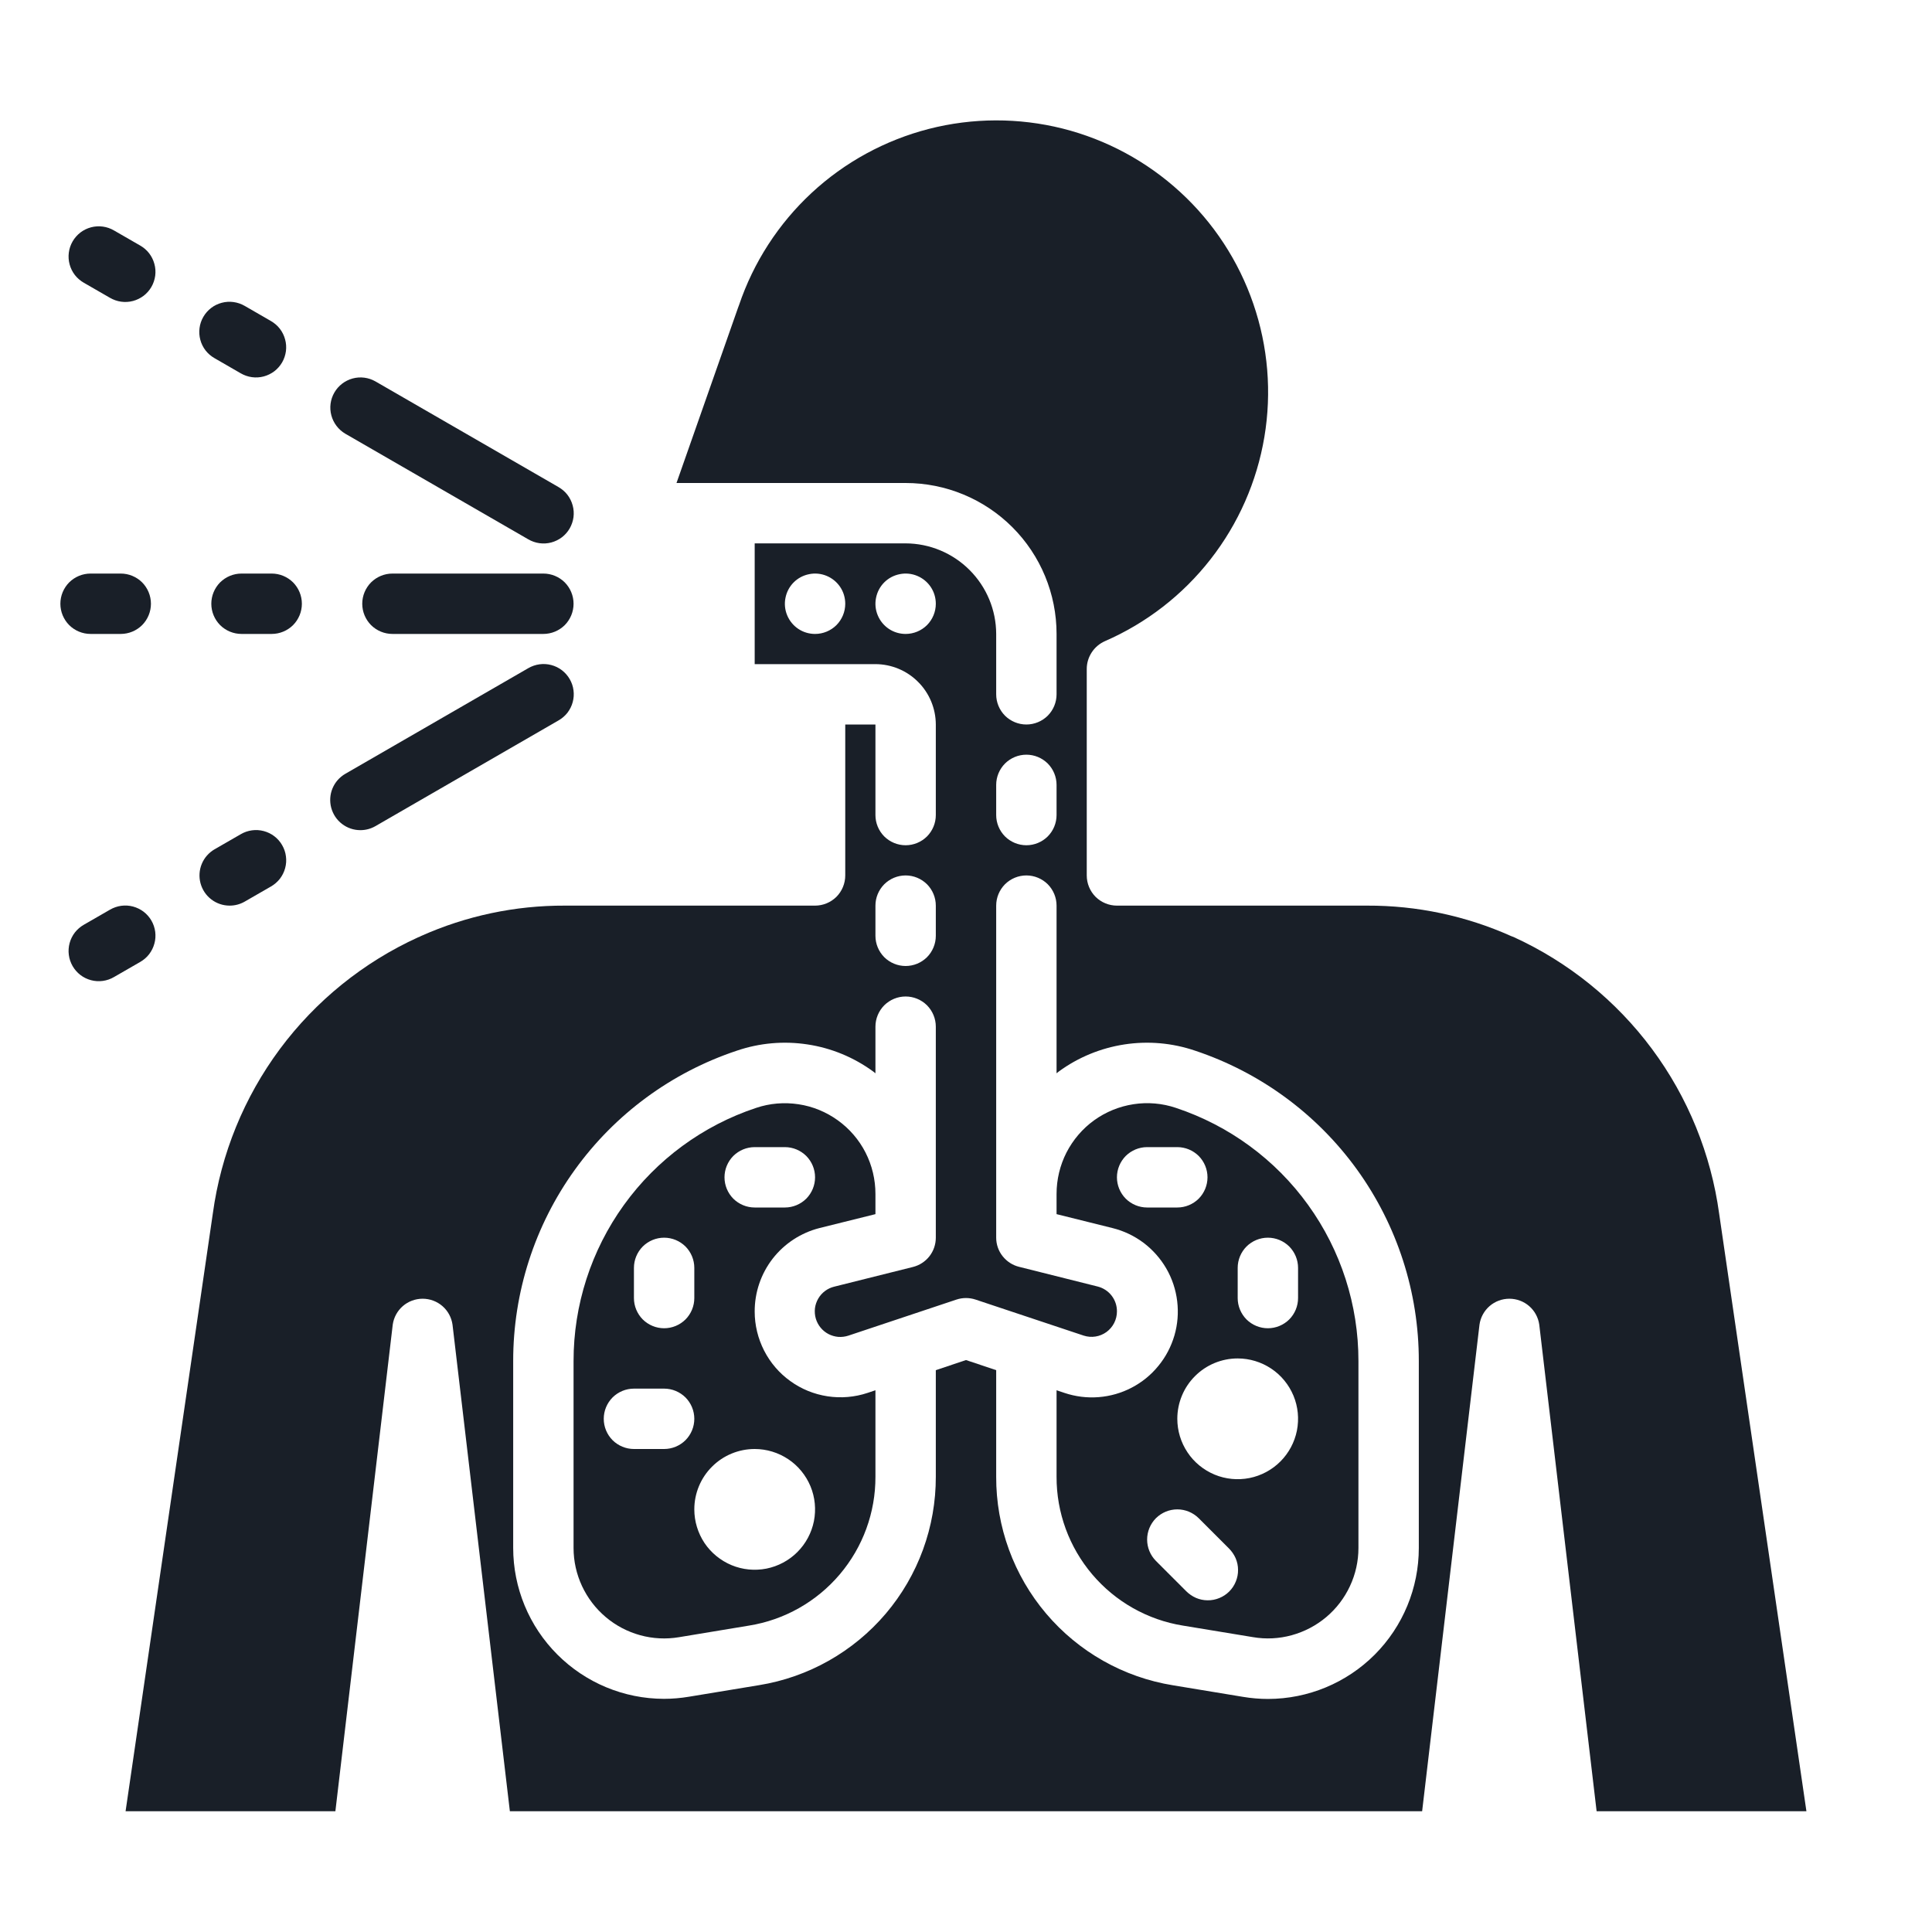 <svg width="32" height="32" viewBox="0 0 32 32" fill="none" xmlns="http://www.w3.org/2000/svg">
<path d="M9 9.5H6.5C6.367 9.5 6.24 9.553 6.146 9.646C6.053 9.74 6 9.867 6 10C6 10.133 6.053 10.26 6.146 10.354C6.24 10.447 6.367 10.5 6.5 10.5H9C9.133 10.5 9.26 10.447 9.354 10.354C9.447 10.26 9.5 10.133 9.5 10C9.5 9.867 9.447 9.74 9.354 9.646C9.26 9.553 9.133 9.5 9 9.5Z" fill="#191F28"/>
<path d="M1.5 10.5H2C2.133 10.5 2.26 10.447 2.354 10.354C2.447 10.26 2.5 10.133 2.5 10C2.5 9.867 2.447 9.74 2.354 9.646C2.26 9.553 2.133 9.5 2 9.5H1.5C1.367 9.5 1.24 9.553 1.146 9.646C1.053 9.74 1 9.867 1 10C1 10.133 1.053 10.26 1.146 10.354C1.24 10.447 1.367 10.5 1.5 10.5Z" fill="#191F28"/>
<path d="M4 9.5C3.867 9.5 3.74 9.553 3.646 9.646C3.553 9.74 3.5 9.867 3.5 10C3.5 10.133 3.553 10.26 3.646 10.354C3.74 10.447 3.867 10.5 4 10.5H4.5C4.633 10.5 4.76 10.447 4.854 10.354C4.947 10.26 5 10.133 5 10C5 9.867 4.947 9.74 4.854 9.646C4.76 9.553 4.633 9.5 4.5 9.5H4Z" fill="#191F28"/>
<path d="M5.969 13.75C6.057 13.75 6.143 13.727 6.219 13.683L9.25 11.933C9.308 11.9 9.358 11.857 9.399 11.805C9.439 11.752 9.469 11.693 9.486 11.629C9.503 11.566 9.508 11.499 9.499 11.434C9.491 11.368 9.469 11.305 9.436 11.248C9.403 11.191 9.359 11.141 9.307 11.101C9.255 11.061 9.195 11.032 9.131 11.015C9.067 10.998 9.001 10.994 8.936 11.003C8.87 11.012 8.807 11.034 8.75 11.067L5.719 12.817C5.624 12.872 5.549 12.957 5.507 13.059C5.465 13.16 5.458 13.273 5.486 13.379C5.515 13.486 5.577 13.58 5.665 13.647C5.752 13.714 5.859 13.75 5.969 13.75Z" fill="#191F28"/>
<path d="M1.822 15.067L1.388 15.317C1.331 15.35 1.281 15.393 1.24 15.445C1.2 15.497 1.17 15.557 1.153 15.621C1.136 15.684 1.131 15.751 1.14 15.816C1.148 15.881 1.17 15.944 1.203 16.002C1.236 16.059 1.28 16.109 1.332 16.149C1.384 16.189 1.444 16.218 1.508 16.235C1.572 16.252 1.638 16.256 1.703 16.247C1.769 16.238 1.832 16.216 1.888 16.183L2.322 15.933C2.379 15.9 2.43 15.857 2.47 15.805C2.51 15.752 2.54 15.693 2.557 15.629C2.575 15.566 2.579 15.499 2.571 15.434C2.562 15.368 2.541 15.305 2.508 15.248C2.475 15.191 2.431 15.141 2.379 15.101C2.326 15.061 2.266 15.032 2.203 15.015C2.139 14.998 2.072 14.994 2.007 15.003C1.942 15.012 1.879 15.034 1.822 15.067Z" fill="#191F28"/>
<path d="M3.804 15C3.892 15 3.978 14.977 4.054 14.933L4.488 14.683C4.545 14.65 4.595 14.607 4.636 14.555C4.676 14.502 4.706 14.443 4.723 14.379C4.74 14.316 4.745 14.249 4.736 14.184C4.728 14.118 4.706 14.055 4.673 13.998C4.64 13.941 4.597 13.891 4.544 13.851C4.492 13.811 4.432 13.782 4.368 13.765C4.304 13.748 4.238 13.744 4.173 13.753C4.107 13.762 4.044 13.784 3.988 13.817L3.554 14.067C3.459 14.122 3.384 14.207 3.342 14.309C3.3 14.41 3.293 14.523 3.321 14.629C3.35 14.736 3.412 14.83 3.5 14.897C3.587 14.964 3.694 15 3.804 15Z" fill="#191F28"/>
<path d="M5.718 7.183L8.75 8.933C8.807 8.966 8.87 8.988 8.935 8.997C9 9.006 9.067 9.002 9.131 8.985C9.194 8.968 9.254 8.939 9.307 8.899C9.359 8.859 9.403 8.809 9.436 8.752C9.469 8.694 9.49 8.631 9.499 8.566C9.507 8.501 9.503 8.434 9.485 8.371C9.468 8.307 9.438 8.247 9.398 8.195C9.358 8.143 9.307 8.1 9.25 8.067L6.218 6.317C6.104 6.252 5.968 6.234 5.84 6.269C5.713 6.304 5.604 6.387 5.538 6.502C5.472 6.616 5.454 6.752 5.488 6.879C5.522 7.007 5.605 7.116 5.718 7.183Z" fill="#191F28"/>
<path d="M1.388 4.683L1.822 4.933C1.879 4.966 1.942 4.988 2.007 4.997C2.072 5.006 2.139 5.002 2.203 4.985C2.266 4.968 2.326 4.939 2.379 4.899C2.431 4.859 2.475 4.809 2.508 4.752C2.541 4.695 2.562 4.631 2.571 4.566C2.579 4.501 2.575 4.434 2.557 4.371C2.54 4.307 2.51 4.247 2.47 4.195C2.43 4.143 2.379 4.1 2.322 4.067L1.888 3.817C1.832 3.784 1.769 3.762 1.703 3.753C1.638 3.744 1.572 3.748 1.508 3.765C1.444 3.782 1.384 3.811 1.332 3.851C1.28 3.891 1.236 3.941 1.203 3.998C1.17 4.055 1.148 4.118 1.14 4.184C1.131 4.249 1.136 4.316 1.153 4.379C1.17 4.443 1.2 4.503 1.24 4.555C1.281 4.607 1.331 4.65 1.388 4.683Z" fill="#191F28"/>
<path d="M3.554 5.933L3.987 6.183C4.044 6.216 4.107 6.238 4.172 6.247C4.237 6.256 4.304 6.252 4.368 6.235C4.431 6.218 4.491 6.189 4.544 6.149C4.596 6.109 4.64 6.059 4.673 6.002C4.706 5.945 4.727 5.881 4.736 5.816C4.744 5.751 4.74 5.684 4.722 5.621C4.705 5.557 4.675 5.497 4.635 5.445C4.595 5.393 4.544 5.35 4.487 5.317L4.054 5.067C3.997 5.034 3.934 5.012 3.868 5.003C3.803 4.994 3.737 4.998 3.673 5.015C3.609 5.032 3.549 5.061 3.497 5.101C3.445 5.141 3.401 5.191 3.368 5.248C3.335 5.305 3.313 5.368 3.305 5.434C3.296 5.499 3.301 5.566 3.318 5.629C3.335 5.693 3.365 5.753 3.405 5.805C3.446 5.857 3.496 5.9 3.554 5.933Z" fill="#191F28"/>
<path d="M11.247 27.117L12.406 26.925C12.992 26.831 13.524 26.53 13.908 26.078C14.292 25.626 14.502 25.052 14.5 24.459V23.027L14.369 23.071C14.155 23.142 13.928 23.161 13.706 23.127C13.483 23.093 13.272 23.007 13.09 22.875C12.907 22.744 12.759 22.571 12.656 22.37C12.554 22.17 12.5 21.948 12.5 21.724C12.499 21.406 12.604 21.097 12.799 20.846C12.994 20.596 13.267 20.418 13.575 20.34L14.5 20.11V19.775C14.5 19.537 14.444 19.302 14.336 19.09C14.228 18.878 14.07 18.695 13.877 18.556C13.684 18.417 13.461 18.325 13.226 18.29C12.99 18.254 12.75 18.274 12.524 18.35C11.643 18.642 10.877 19.205 10.334 19.958C9.791 20.711 9.499 21.616 9.5 22.544V25.64C9.5 25.858 9.548 26.073 9.64 26.27C9.732 26.467 9.865 26.642 10.032 26.783C10.198 26.924 10.393 27.026 10.602 27.084C10.812 27.142 11.032 27.153 11.247 27.117ZM12.5 19H13C13.133 19 13.26 19.053 13.354 19.146C13.447 19.24 13.5 19.367 13.5 19.5C13.5 19.633 13.447 19.76 13.354 19.854C13.26 19.947 13.133 20 13 20H12.5C12.367 20 12.24 19.947 12.146 19.854C12.053 19.76 12 19.633 12 19.5C12 19.367 12.053 19.24 12.146 19.146C12.24 19.053 12.367 19 12.5 19ZM12.5 24C12.698 24 12.891 24.059 13.056 24.169C13.22 24.278 13.348 24.435 13.424 24.617C13.5 24.8 13.519 25.001 13.481 25.195C13.442 25.389 13.347 25.567 13.207 25.707C13.067 25.847 12.889 25.942 12.695 25.981C12.501 26.019 12.3 26 12.117 25.924C11.935 25.848 11.778 25.72 11.668 25.556C11.559 25.391 11.5 25.198 11.5 25C11.5 24.735 11.605 24.48 11.793 24.293C11.98 24.105 12.235 24 12.5 24ZM10.5 21C10.5 20.867 10.553 20.74 10.646 20.646C10.74 20.553 10.867 20.5 11 20.5C11.133 20.5 11.26 20.553 11.354 20.646C11.447 20.74 11.5 20.867 11.5 21V21.5C11.5 21.633 11.447 21.76 11.354 21.854C11.26 21.947 11.133 22 11 22C10.867 22 10.74 21.947 10.646 21.854C10.553 21.76 10.5 21.633 10.5 21.5V21ZM10.5 23H11C11.133 23 11.26 23.053 11.354 23.146C11.447 23.24 11.5 23.367 11.5 23.5C11.5 23.633 11.447 23.76 11.354 23.854C11.26 23.947 11.133 24 11 24H10.5C10.367 24 10.24 23.947 10.146 23.854C10.053 23.76 10 23.633 10 23.5C10 23.367 10.053 23.24 10.146 23.146C10.24 23.053 10.367 23 10.5 23Z" fill="#191F28"/>
<path d="M19.593 26.925L20.752 27.116C20.966 27.153 21.186 27.142 21.396 27.084C21.606 27.026 21.801 26.924 21.968 26.783C22.134 26.643 22.268 26.468 22.36 26.27C22.452 26.073 22.5 25.858 22.5 25.64V22.544C22.501 21.616 22.21 20.711 21.667 19.958C21.125 19.205 20.358 18.643 19.477 18.35C19.252 18.274 19.011 18.253 18.776 18.289C18.54 18.325 18.316 18.416 18.123 18.555C17.93 18.694 17.773 18.878 17.664 19.09C17.556 19.302 17.5 19.537 17.5 19.775V20.11L18.424 20.34C18.611 20.386 18.786 20.469 18.94 20.584C19.093 20.7 19.222 20.845 19.318 21.011C19.414 21.177 19.475 21.361 19.498 21.552C19.521 21.742 19.506 21.935 19.452 22.12C19.398 22.304 19.308 22.476 19.186 22.624C19.065 22.773 18.915 22.895 18.744 22.984C18.574 23.073 18.388 23.126 18.197 23.141C18.005 23.156 17.813 23.132 17.631 23.071L17.5 23.027V24.459C17.498 25.052 17.708 25.626 18.092 26.078C18.476 26.53 19.008 26.831 19.593 26.925ZM20.5 21C20.5 20.867 20.553 20.74 20.646 20.646C20.74 20.553 20.867 20.5 21 20.5C21.133 20.5 21.26 20.553 21.354 20.646C21.447 20.74 21.5 20.867 21.5 21V21.5C21.5 21.633 21.447 21.76 21.354 21.854C21.26 21.947 21.133 22 21 22C20.867 22 20.74 21.947 20.646 21.854C20.553 21.76 20.5 21.633 20.5 21.5V21ZM19 20C18.867 20 18.74 19.947 18.646 19.854C18.553 19.76 18.5 19.633 18.5 19.5C18.5 19.367 18.553 19.24 18.646 19.146C18.74 19.053 18.867 19 19 19H19.5C19.633 19 19.76 19.053 19.854 19.146C19.947 19.24 20 19.367 20 19.5C20 19.633 19.947 19.76 19.854 19.854C19.76 19.947 19.633 20 19.5 20H19ZM20.5 22.5C20.698 22.5 20.891 22.559 21.056 22.669C21.22 22.778 21.348 22.935 21.424 23.117C21.5 23.3 21.519 23.501 21.481 23.695C21.442 23.889 21.347 24.067 21.207 24.207C21.067 24.347 20.889 24.442 20.695 24.481C20.501 24.519 20.3 24.5 20.117 24.424C19.935 24.348 19.778 24.22 19.669 24.056C19.559 23.891 19.5 23.698 19.5 23.5C19.5 23.235 19.605 22.98 19.793 22.793C19.98 22.605 20.235 22.5 20.5 22.5ZM19.146 25.146C19.24 25.053 19.367 25 19.5 25C19.633 25 19.76 25.053 19.854 25.146L20.354 25.646C20.401 25.693 20.439 25.748 20.466 25.809C20.492 25.87 20.506 25.935 20.506 26.002C20.507 26.068 20.494 26.134 20.469 26.195C20.444 26.257 20.407 26.313 20.36 26.36C20.313 26.407 20.257 26.444 20.195 26.469C20.134 26.494 20.068 26.507 20.002 26.506C19.935 26.506 19.87 26.492 19.809 26.466C19.748 26.439 19.693 26.401 19.646 26.354L19.146 25.854C19.053 25.76 19 25.633 19 25.5C19 25.367 19.053 25.24 19.146 25.146Z" fill="#191F28"/>
<path d="M5.555 30L6.505 21.94C6.522 21.821 6.581 21.712 6.672 21.633C6.763 21.554 6.88 21.511 7 21.511C7.12 21.511 7.237 21.554 7.328 21.633C7.419 21.712 7.478 21.821 7.495 21.94L8.445 30H23.555L24.505 21.94C24.522 21.821 24.581 21.712 24.672 21.633C24.763 21.554 24.88 21.511 25 21.511C25.12 21.511 25.237 21.554 25.328 21.633C25.419 21.712 25.478 21.821 25.495 21.94L26.445 30H29.92L28.475 20.105C28.34 19.116 27.958 18.176 27.362 17.374C26.767 16.573 25.978 15.935 25.07 15.52C25.056 15.516 25.043 15.511 25.03 15.505C24.28 15.169 23.467 14.997 22.645 15H18.5C18.367 15 18.24 14.947 18.146 14.854C18.053 14.76 18 14.633 18 14.5V11.08C18 10.982 18.029 10.887 18.082 10.806C18.135 10.724 18.211 10.66 18.3 10.62C18.987 10.321 19.589 9.855 20.05 9.264C20.511 8.674 20.818 7.977 20.942 7.238C21.066 6.499 21.003 5.741 20.759 5.032C20.516 4.323 20.099 3.686 19.547 3.18C18.995 2.673 18.326 2.312 17.599 2.129C16.872 1.947 16.111 1.949 15.385 2.135C14.659 2.322 13.991 2.686 13.442 3.196C12.893 3.706 12.48 4.345 12.24 5.055C12.235 5.07 12.23 5.08 12.225 5.095L11.205 8H15C15.663 8 16.299 8.263 16.768 8.732C17.237 9.201 17.5 9.837 17.5 10.5V11.5C17.5 11.633 17.447 11.76 17.354 11.854C17.26 11.947 17.133 12 17 12C16.867 12 16.74 11.947 16.646 11.854C16.553 11.76 16.5 11.633 16.5 11.5V10.5C16.499 10.102 16.34 9.722 16.059 9.441C15.778 9.16 15.397 9.001 15 9H12.5V11H14.5C14.765 11.001 15.019 11.106 15.206 11.294C15.394 11.481 15.499 11.735 15.5 12V13.5C15.5 13.633 15.447 13.76 15.354 13.854C15.26 13.947 15.133 14 15 14C14.867 14 14.74 13.947 14.646 13.854C14.553 13.76 14.5 13.633 14.5 13.5V12H14V14.5C14 14.633 13.947 14.76 13.854 14.854C13.76 14.947 13.633 15 13.5 15H9.355C8.533 14.997 7.72 15.169 6.97 15.505C6.956 15.514 6.941 15.52 6.925 15.525C6.018 15.939 5.231 16.575 4.636 17.375C4.042 18.175 3.66 19.112 3.525 20.1L2.08 30H5.555ZM13.5 10.5C13.401 10.5 13.304 10.471 13.222 10.416C13.14 10.361 13.076 10.283 13.038 10.191C13 10.1 12.99 9.999 13.01 9.902C13.029 9.805 13.076 9.716 13.146 9.646C13.216 9.576 13.305 9.529 13.402 9.51C13.499 9.49 13.6 9.5 13.691 9.538C13.783 9.576 13.861 9.64 13.916 9.722C13.971 9.804 14 9.901 14 10C14 10.133 13.947 10.26 13.854 10.354C13.76 10.447 13.633 10.5 13.5 10.5ZM16.5 13C16.5 12.867 16.553 12.74 16.646 12.646C16.74 12.553 16.867 12.5 17 12.5C17.133 12.5 17.26 12.553 17.354 12.646C17.447 12.74 17.5 12.867 17.5 13V13.5C17.5 13.633 17.447 13.76 17.354 13.854C17.26 13.947 17.133 14 17 14C16.867 14 16.74 13.947 16.646 13.854C16.553 13.76 16.5 13.633 16.5 13.5V13ZM15 10.5C14.901 10.5 14.804 10.471 14.722 10.416C14.64 10.361 14.576 10.283 14.538 10.191C14.5 10.1 14.49 9.999 14.51 9.902C14.529 9.805 14.576 9.716 14.646 9.646C14.716 9.576 14.805 9.529 14.902 9.51C14.999 9.49 15.1 9.5 15.191 9.538C15.283 9.576 15.361 9.64 15.416 9.722C15.471 9.804 15.5 9.901 15.5 10C15.5 10.133 15.447 10.26 15.354 10.354C15.26 10.447 15.133 10.5 15 10.5ZM14.5 15C14.5 14.867 14.553 14.74 14.646 14.646C14.74 14.553 14.867 14.5 15 14.5C15.133 14.5 15.26 14.553 15.354 14.646C15.447 14.74 15.5 14.867 15.5 15V15.5C15.5 15.633 15.447 15.76 15.354 15.854C15.26 15.947 15.133 16 15 16C14.867 16 14.74 15.947 14.646 15.854C14.553 15.76 14.5 15.633 14.5 15.5V15ZM8.5 22.544C8.499 21.407 8.856 20.297 9.522 19.374C10.187 18.451 11.126 17.761 12.206 17.402C12.582 17.274 12.983 17.239 13.375 17.299C13.768 17.358 14.14 17.512 14.461 17.746C14.475 17.756 14.486 17.767 14.5 17.777V17.005C14.5 16.872 14.553 16.745 14.646 16.651C14.74 16.558 14.867 16.505 15 16.505C15.133 16.505 15.26 16.558 15.354 16.651C15.447 16.745 15.5 16.872 15.5 17.005V20.5C15.5 20.611 15.463 20.72 15.394 20.808C15.325 20.896 15.229 20.958 15.121 20.985L13.818 21.311C13.763 21.324 13.71 21.349 13.665 21.383C13.619 21.417 13.581 21.46 13.552 21.51C13.524 21.559 13.505 21.613 13.498 21.67C13.492 21.727 13.496 21.784 13.512 21.839C13.528 21.894 13.555 21.945 13.591 21.989C13.627 22.033 13.671 22.069 13.722 22.096C13.772 22.122 13.828 22.138 13.884 22.143C13.941 22.147 13.998 22.14 14.053 22.122L15.842 21.525C15.944 21.491 16.055 21.491 16.158 21.525L17.95 22.122C18.013 22.142 18.08 22.148 18.146 22.137C18.211 22.127 18.273 22.101 18.327 22.062C18.38 22.023 18.424 21.972 18.454 21.913C18.484 21.854 18.5 21.788 18.5 21.722C18.501 21.627 18.47 21.535 18.412 21.46C18.355 21.386 18.273 21.332 18.181 21.309L16.881 20.983C16.773 20.957 16.677 20.895 16.607 20.807C16.538 20.72 16.5 20.612 16.5 20.5V15C16.5 14.867 16.553 14.74 16.646 14.646C16.74 14.553 16.867 14.5 17 14.5C17.133 14.5 17.26 14.553 17.354 14.646C17.447 14.74 17.5 14.867 17.5 15V17.777C17.514 17.767 17.526 17.756 17.539 17.746C17.859 17.512 18.232 17.359 18.624 17.299C19.016 17.239 19.417 17.274 19.793 17.402C20.872 17.761 21.812 18.451 22.478 19.374C23.143 20.297 23.501 21.406 23.5 22.544V25.64C23.5 26.302 23.237 26.938 22.769 27.407C22.301 27.875 21.666 28.139 21.003 28.14C20.864 28.14 20.724 28.128 20.587 28.105L19.43 27.914C18.61 27.782 17.865 27.36 17.328 26.727C16.791 26.094 16.497 25.289 16.5 24.459V22.694L16 22.527L15.5 22.694V24.459C15.502 25.289 15.209 26.093 14.672 26.726C14.134 27.359 13.389 27.78 12.57 27.912L11.412 28.103C11.274 28.126 11.136 28.138 10.996 28.138C10.334 28.137 9.699 27.873 9.231 27.404C8.763 26.936 8.5 26.3 8.5 25.638V22.544Z" fill="#191F28"/>
</svg>
